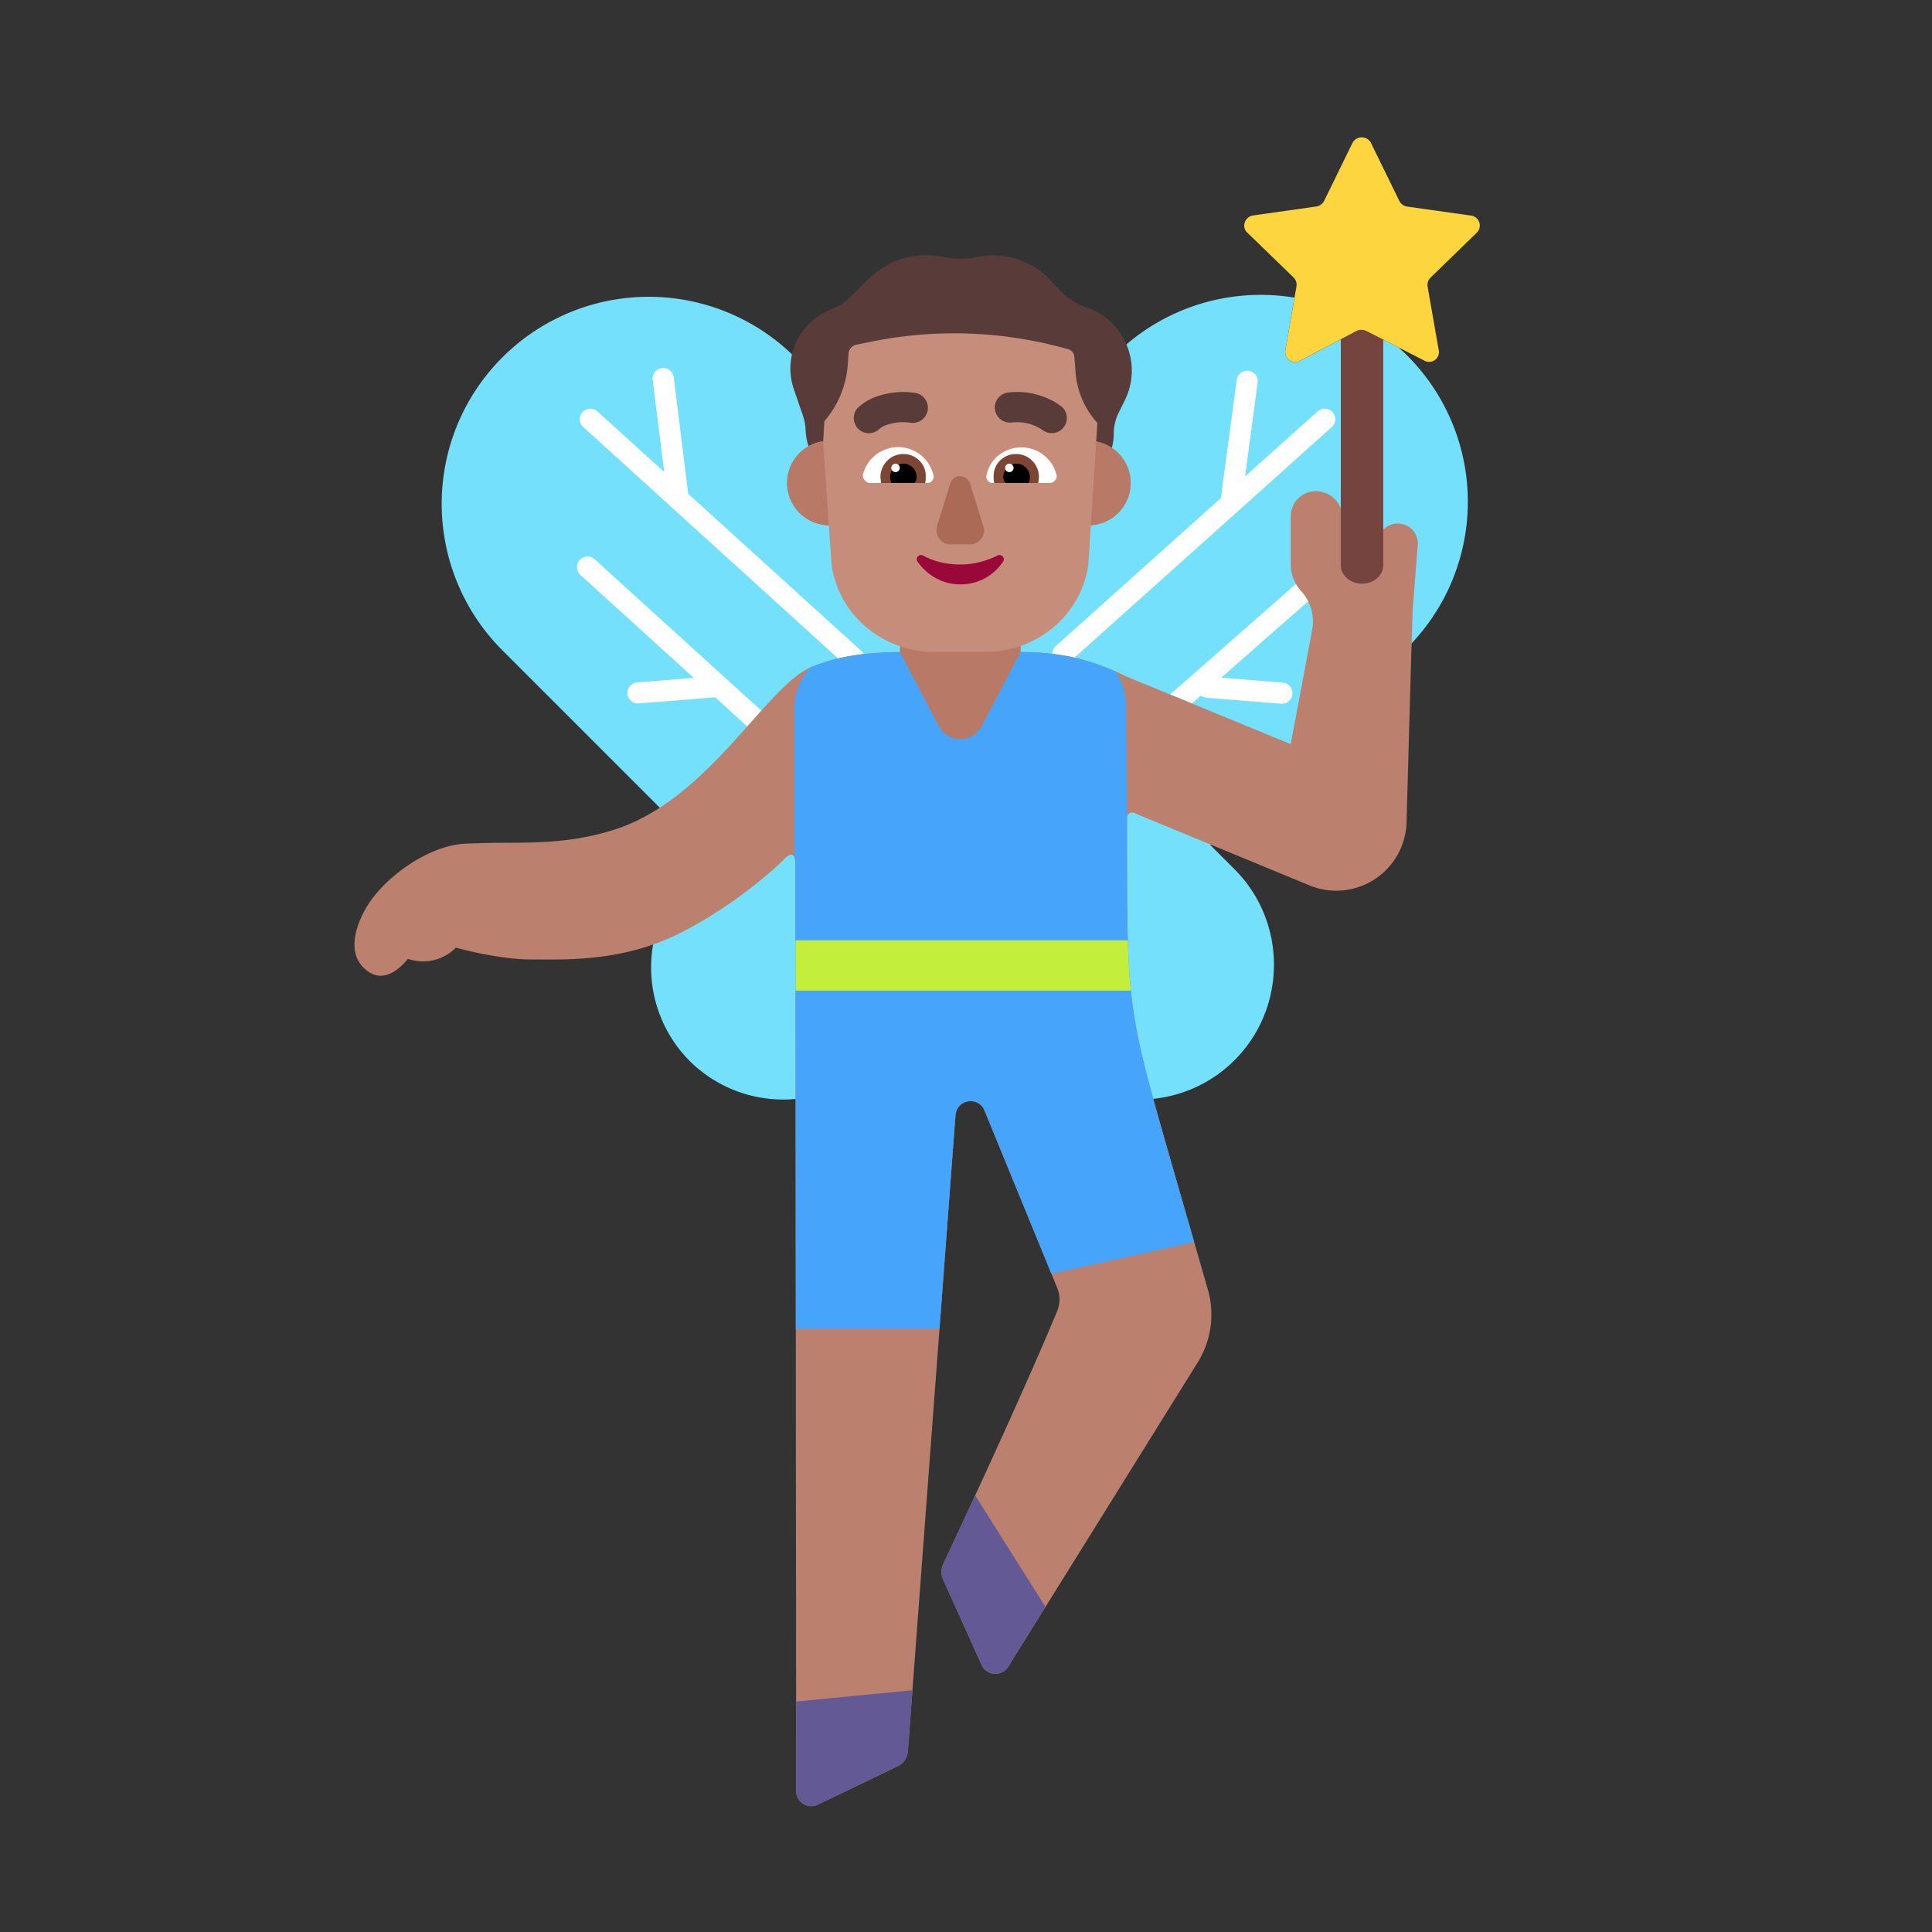 <svg xmlns="http://www.w3.org/2000/svg" width="1em" height="1em" viewBox="0 0 32 32"><rect x="0" y="0" width="32" height="32" fill="#333333" stroke="none"/><defs><path id="IconifyId195ad048a32870fdf65829" fill="#B87A66" d="M14.437 8a.7.7 0 1 1-1.4 0a.7.7 0 0 1 1.4 0m4.29 0a.7.7 0 1 1-1.4 0a.7.7 0 0 1 1.4 0"/></defs><g fill="none"><path fill="#75E0FC" d="M21.44 4.93a3.42 3.42 0 0 0-2.983.96l-2.663 2.656L13.17 5.92a3.43 3.43 0 0 0-4.85 0a3.43 3.43 0 0 0 0 4.85l3.37 3.37l.033.033l-.3.3a2.2 2.2 0 0 0 0 3.1a2.2 2.2 0 0 0 3.1 0l1.388-1.388l1.375 1.375c.87.87 2.292.87 3.162 0s.87-2.292 0-3.162l-.404-.404l3.255-3.254a3.42 3.42 0 0 0-.133-4.984l-.537-.275a.2.2 0 0 0-.16 0l-.95.503c-.114.057-.252-.046-.229-.183z"/><path fill="#fff" d="M11.159 6.25a.175.175 0 1 0-.348.043l.19 1.524l-1.1-.998a.175.175 0 1 0-.235.259l4.216 3.828a4 4 0 0 1 .421-.072a.2.2 0 0 0-.04-.055l-2.864-2.6zm6.638 4.643a4 4 0 0 0-.365-.063c0-.048.019-.097.058-.132l2.731-2.447l.262-1.947a.175.175 0 1 1 .346.047l-.207 1.54l1.198-1.073a.175.175 0 1 1 .234.26zm1.944.759l-.36-.149l2.085-1.832a.7.7 0 0 0 .092.125q.069.075.111.162l-1.442 1.267l1.019.082a.175.175 0 0 1-.028.349l-1.24-.1a.2.2 0 0 1-.09-.033zm-7.13.12l-.17.189l-.064.072l-.53-.483h-.003l-1.25.1a.175.175 0 1 1-.028-.348l.925-.074l-1.877-1.705a.175.175 0 0 1 .236-.26z"/><path fill="#BB806E" d="M22.82 9.012a.332.332 0 1 1 .662.026l-.083 1.044c-.022.648-.07 2.375-.102 3.537a1.165 1.165 0 0 1-1.61 1.045l-2.903-1.199a.085.085 0 0 0-.117.079v.342c0 1.407 0 2.11.098 2.805s.292 1.371.681 2.724l.56 1.944a1.5 1.5 0 0 1-.169 1.208l-3.138 5.04a.25.25 0 0 1-.44-.03l-.64-1.419a.3.3 0 0 1 .003-.25c.261-.557 1.335-2.852 1.89-4.198a.5.5 0 0 0 0-.375l-1.205-2.94c-.1-.245-.461-.188-.481.076l-.789 10.536a.3.3 0 0 1-.17.248l-1.32.635a.25.25 0 0 1-.36-.225l-.012-15.27c0-.134 0-.201-.035-.225a.1.1 0 0 0-.03-.013c-.042-.008-.09.04-.184.135c0 0-.69.67-1.657 1.16c-.89.45-1.769.444-2.332.44h-.14c-.55 0-1.247-.196-1.247-.196s-.301.344-.794.186c-.151.183-.398.392-.66.208c-.472-.332-.089-1.034.137-1.291c.343-.409.974-.827 1.535-.827q.307-.013.61-.013c.566-.003 1.135-.006 1.8-.218c.954-.306 1.676-1.12 2.263-1.78c.38-.428.704-.792.996-.912c.51-.21 1.036-.25 1.586-.25h1.82c.62 0 1.132.074 1.824.41l2.71 1.116c.05-.25.248-1.314.355-1.884a.75.75 0 0 0-.174-.645a.66.66 0 0 1-.18-.446v-.794a.42.42 0 0 1 .425-.421a.445.445 0 0 1 .434.448c-.002.287.002.539.005.774a.289.289 0 0 0 .577-.005z"/><path fill="#635994" d="m15.113 27.995l-.076 1.012a.3.3 0 0 1-.17.248l-1.32.635a.25.25 0 0 1-.36-.226v-1.481zm2.203-1.379l-.617.991a.25.25 0 0 1-.44-.03l-.64-1.419a.3.3 0 0 1 .003-.25c.093-.199.29-.62.53-1.139z"/><path fill="#B87A66" d="M16.905 10v2.987l-2 .013v-3z"/><path fill="#593B39" d="m14.386 4.62l-.278.277q-.154.152-.355.233a1.05 1.05 0 0 0-.605 1.315l.148.43q.043.125.048.258c.02.487.42.871.907.871h3.383a.813.813 0 0 0 .813-.813a.8.8 0 0 1 .085-.362l.099-.2a1.106 1.106 0 0 0-.635-1.538a1.1 1.1 0 0 1-.458-.3l-.13-.14a1.3 1.3 0 0 0-1.23-.393c-.18.039-.366.039-.546 0l-.01-.002a1.35 1.35 0 0 0-1.236.364"/><use href="#IconifyId195ad048a32870fdf65829"/><use href="#IconifyId195ad048a32870fdf65829"/><path fill="#C68D7B" d="M18.176 7.005a1.4 1.4 0 0 1-.361-.836l-.02-.261a.14.14 0 0 0-.1-.123a6.9 6.9 0 0 0-3.269-.125l-.244.05a.16.16 0 0 0-.127.144l-.014.194a1.6 1.6 0 0 1-.387.928l-.02.345l.139 2.03c.114.83.844 1.448 1.709 1.448h.834c.865 0 1.595-.617 1.71-1.448z"/><path fill="#75443E" d="M22.9 5.334h-.692v4.03c0 .167.159.304.351.304c.193 0 .352-.137.352-.304v-4.03z"/><path fill="#FCD53F" d="m22.708 2.369l.47.96a.17.17 0 0 0 .125.092l1.064.15a.166.166 0 0 1 .091.285l-.766.744a.17.17 0 0 0-.046.149L23.83 5.8a.162.162 0 0 1-.24.172l-.961-.492a.2.2 0 0 0-.16 0l-.95.503c-.114.057-.252-.045-.229-.183l.183-1.052a.17.17 0 0 0-.045-.15l-.767-.743c-.103-.091-.046-.263.091-.286l1.053-.149a.18.18 0 0 0 .126-.091l.47-.961a.174.174 0 0 1 .308 0"/><path fill="#46A4FB" d="m13.181 22.008l-.005-5.998h5.522c.015.243.036.462.067.681c.098.695.292 1.371.681 2.724l.333 1.157l-2.364.527l-1.108-2.705c-.1-.244-.461-.187-.481.077l-.265 3.537zM16.904 10.8c.534.004.994.07 1.57.32a1 1 0 0 1 .175.555l.02 1.855l-.002.014v.342c0 .906 0 1.52.026 2.029l.001.085h-5.518l-.001-1.605c0-.109 0-.173-.019-.207v-2.453c0-.263.102-.502.268-.68q.006-.005.013-.006c.473-.195.96-.243 1.467-.249l.647 1.227a.4.4 0 0 0 .708 0z"/><path fill="#C3EF3C" d="m13.177 16.408l-.001-.834h5.504c.009.313.024.58.05.834z"/><path fill="#593B39" d="m17.586 6.737l-.002-.002l-.002-.001l-.005-.004l-.066-.047a1.25 1.25 0 0 0-.813-.182a.25.25 0 0 0 .059.497a.75.75 0 0 1 .51.124l.003.002a.25.25 0 0 0 .316-.387M14.57 7.1l.004-.004l-.002.002zm-.002.002l.01-.009a.4.4 0 0 1 .079-.044a.84.84 0 0 1 .434-.046a.25.25 0 0 0 .056-.497a1.34 1.34 0 0 0-.69.085a.9.9 0 0 0-.247.162l-.005.006l-.002.002l-.002.001v.001a.25.25 0 0 0 .367.339"/><path fill="#fff" d="M14.293 7.86a.601.601 0 0 1 1.17.02c.01.06-.04.12-.1.12h-.95c-.07 0-.13-.07-.12-.14m3.205 0a.6.6 0 0 0-.58-.45c-.29 0-.53.2-.58.47c-.01.06.04.12.1.12h.95c.07 0 .13-.07.11-.14"/><path fill="#7D4533" d="M14.583 7.9c0-.21.17-.38.38-.38s.38.17.37.38c0 .03 0 .07-.01.1h-.73q0-.023-.005-.05q-.004-.027-.005-.05m2.625 0a.38.38 0 0 0-.38-.38c-.21 0-.38.17-.37.38c0 .03 0 .07.01.1h.73q.001-.023.005-.05z"/><path fill="#000" d="M14.963 7.68c.12 0 .22.1.22.22c0 .04-.01.07-.04.1h-.38a.3.3 0 0 1-.02-.1c0-.12.1-.22.22-.22m1.875 0c-.12 0-.22.1-.22.22c0 .04.01.07.04.1h.38c.01-.03.02-.06.02-.1c0-.12-.1-.22-.22-.22"/><path fill="#fff" d="M14.903 7.75a.07.07 0 1 1-.14 0a.07.07 0 0 1 .14 0m1.885 0a.07.07 0 1 1-.14 0a.07.07 0 0 1 .14 0"/><path fill="#AB6A55" d="m15.74 8.006l-.22.71c-.04.15.07.3.22.3h.33c.15 0 .26-.15.22-.29l-.22-.71c-.06-.17-.28-.17-.33-.01"/><path fill="#990838" d="M15.905 9.35c-.23 0-.44-.05-.62-.15c-.06-.03-.13.04-.09.1c.16.23.42.38.71.38c.3 0 .56-.15.71-.38c.04-.06-.03-.13-.09-.1c-.18.09-.39.15-.62.15"/></g></svg>